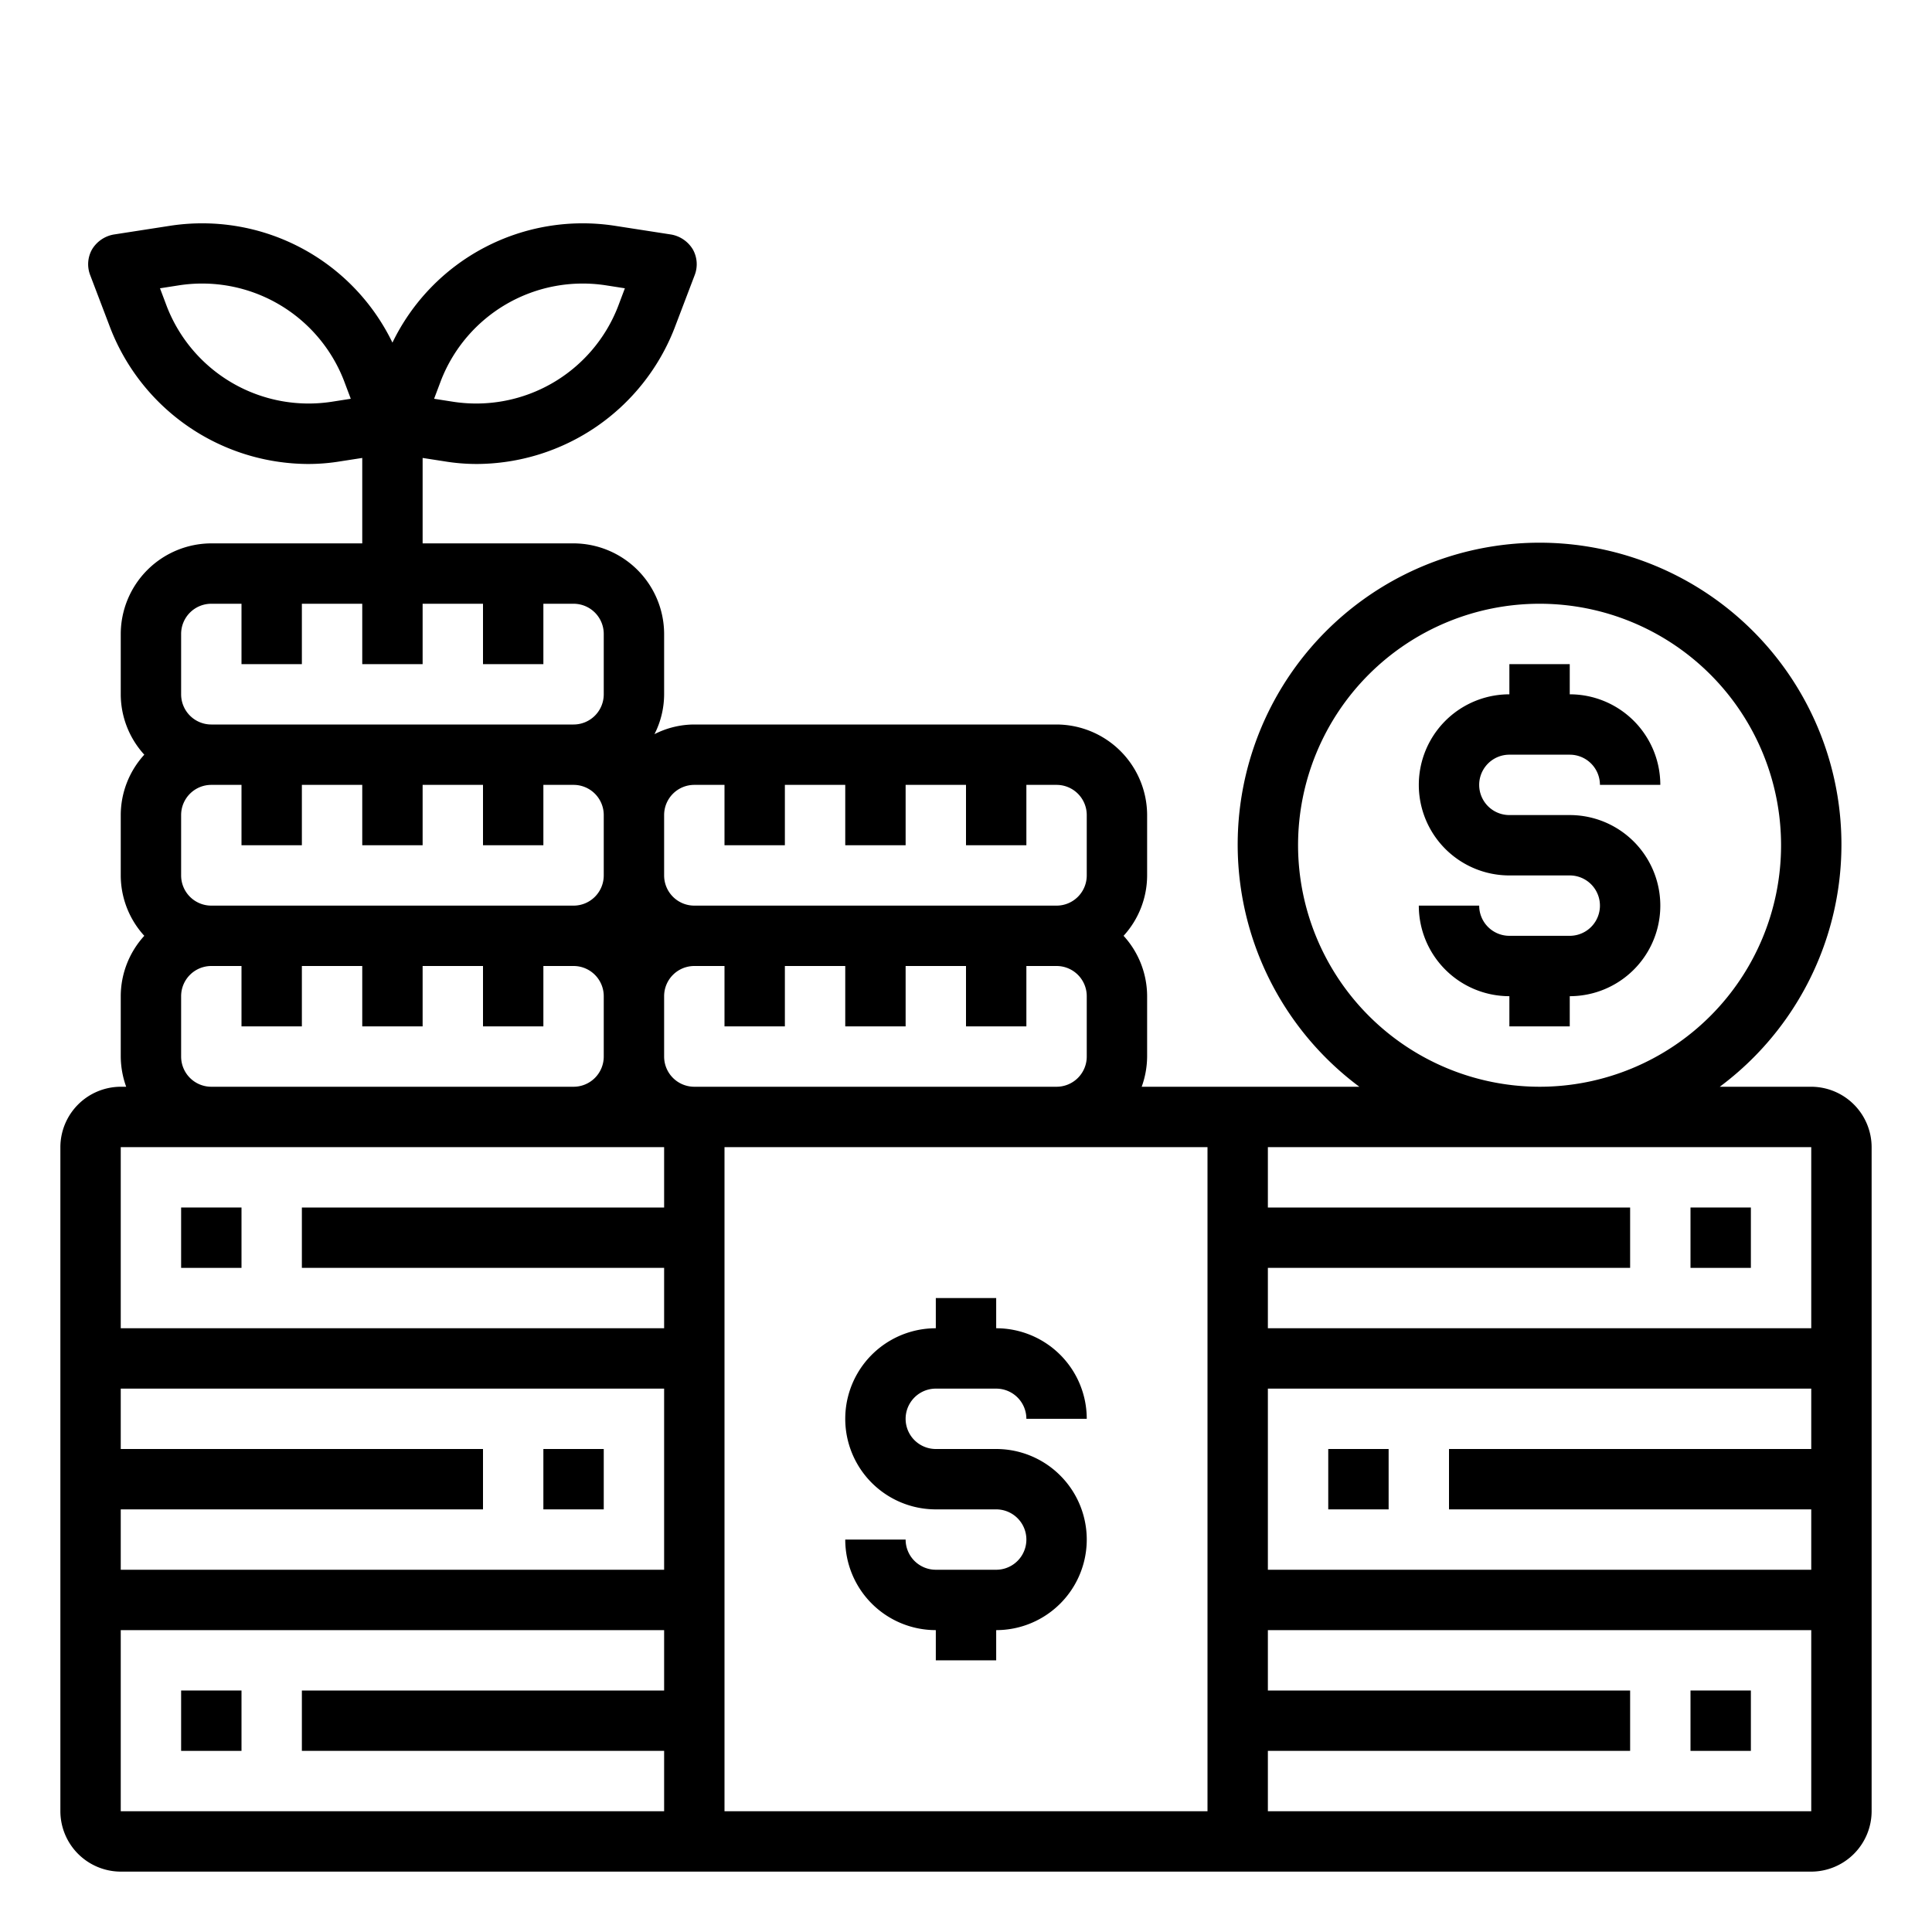 <svg xmlns="http://www.w3.org/2000/svg" viewBox="0 0 64 64" x="0px" y="0px"><g><path d="M31,46h2a1,1,0,0,1,1,1h2a3,3,0,0,0-3-3V43H31v1a3,3,0,0,0,0,6h2a1,1,0,0,1,0,2H31a1,1,0,0,1-1-1H28a3,3,0,0,0,3,3v1h2V54a3,3,0,0,0,0-6H31a1,1,0,0,1,0-2Z"></path><path d="M60,36H56.97a10,10,0,1,0-11.94,0H37.82A3,3,0,0,0,38,35V33a2.974,2.974,0,0,0-.78-2A2.974,2.974,0,0,0,38,29V27a3.009,3.009,0,0,0-3-3H23a2.923,2.923,0,0,0-1.32.32A2.923,2.923,0,0,0,22,23V21a3.009,3.009,0,0,0-3-3H14V15.17l.71.11a6.559,6.559,0,0,0,1.08.09,7.057,7.057,0,0,0,6.55-4.49l.67-1.76a1,1,0,0,0-.06-.86,1.052,1.052,0,0,0-.71-.49l-1.87-.29A7,7,0,0,0,13,11.35,7,7,0,0,0,5.63,7.48l-1.87.29a1.052,1.052,0,0,0-.71.49,1,1,0,0,0-.06.86l.67,1.76a7.057,7.057,0,0,0,6.55,4.49,6.559,6.559,0,0,0,1.08-.09l.71-.11V18H7a3.009,3.009,0,0,0-3,3v2a2.974,2.974,0,0,0,.78,2A2.974,2.974,0,0,0,4,27v2a2.974,2.974,0,0,0,.78,2A2.974,2.974,0,0,0,4,33v2a3,3,0,0,0,.18,1H4a2.006,2.006,0,0,0-2,2V60a2.006,2.006,0,0,0,2,2H60a2.006,2.006,0,0,0,2-2V38A2.006,2.006,0,0,0,60,36ZM14.61,12.6a5.039,5.039,0,0,1,5.45-3.15l.64.1-.23.61a5.039,5.039,0,0,1-5.45,3.15l-.64-.1Zm-3.63.71a5.039,5.039,0,0,1-5.45-3.15L5.3,9.55l.64-.1a5.039,5.039,0,0,1,5.45,3.15l.23.61ZM22,27a1,1,0,0,1,1-1h1v2h2V26h2v2h2V26h2v2h2V26h1a1,1,0,0,1,1,1v2a1,1,0,0,1-1,1H23a1,1,0,0,1-1-1ZM6,21a1,1,0,0,1,1-1H8v2h2V20h2v2h2V20h2v2h2V20h1a1,1,0,0,1,1,1v2a1,1,0,0,1-1,1H7a1,1,0,0,1-1-1Zm0,6a1,1,0,0,1,1-1H8v2h2V26h2v2h2V26h2v2h2V26h1a1,1,0,0,1,1,1v2a1,1,0,0,1-1,1H7a1,1,0,0,1-1-1Zm0,6a1,1,0,0,1,1-1H8v2h2V32h2v2h2V32h2v2h2V32h1a1,1,0,0,1,1,1v2a1,1,0,0,1-1,1H7a1,1,0,0,1-1-1ZM22,56H10v2H22v2H4V54H22Zm0-4H4V50H16V48H4V46H22Zm0-12H10v2H22v2H4V38H22Zm0-5V33a1,1,0,0,1,1-1h1v2h2V32h2v2h2V32h2v2h2V32h1a1,1,0,0,1,1,1v2a1,1,0,0,1-1,1H23A1,1,0,0,1,22,35ZM40,60H24V38H40Zm3-32a8,8,0,1,1,8,8A8.011,8.011,0,0,1,43,28ZM60,60H42V58H54V56H42V54H60Zm0-12H48v2H60v2H42V46H60Zm0-4H42V42H54V40H42V38H60Z"></path><rect x="6" y="40" width="2" height="2"></rect><rect x="6" y="56" width="2" height="2"></rect><rect x="18" y="48" width="2" height="2"></rect><rect x="56" y="40" width="2" height="2"></rect><rect x="56" y="56" width="2" height="2"></rect><rect x="44" y="48" width="2" height="2"></rect><path d="M50,25h2a1,1,0,0,1,1,1h2a3,3,0,0,0-3-3V22H50v1a3,3,0,0,0,0,6h2a1,1,0,0,1,0,2H50a1,1,0,0,1-1-1H47a3,3,0,0,0,3,3v1h2V33a3,3,0,0,0,0-6H50a1,1,0,0,1,0-2Z"></path></g></svg>